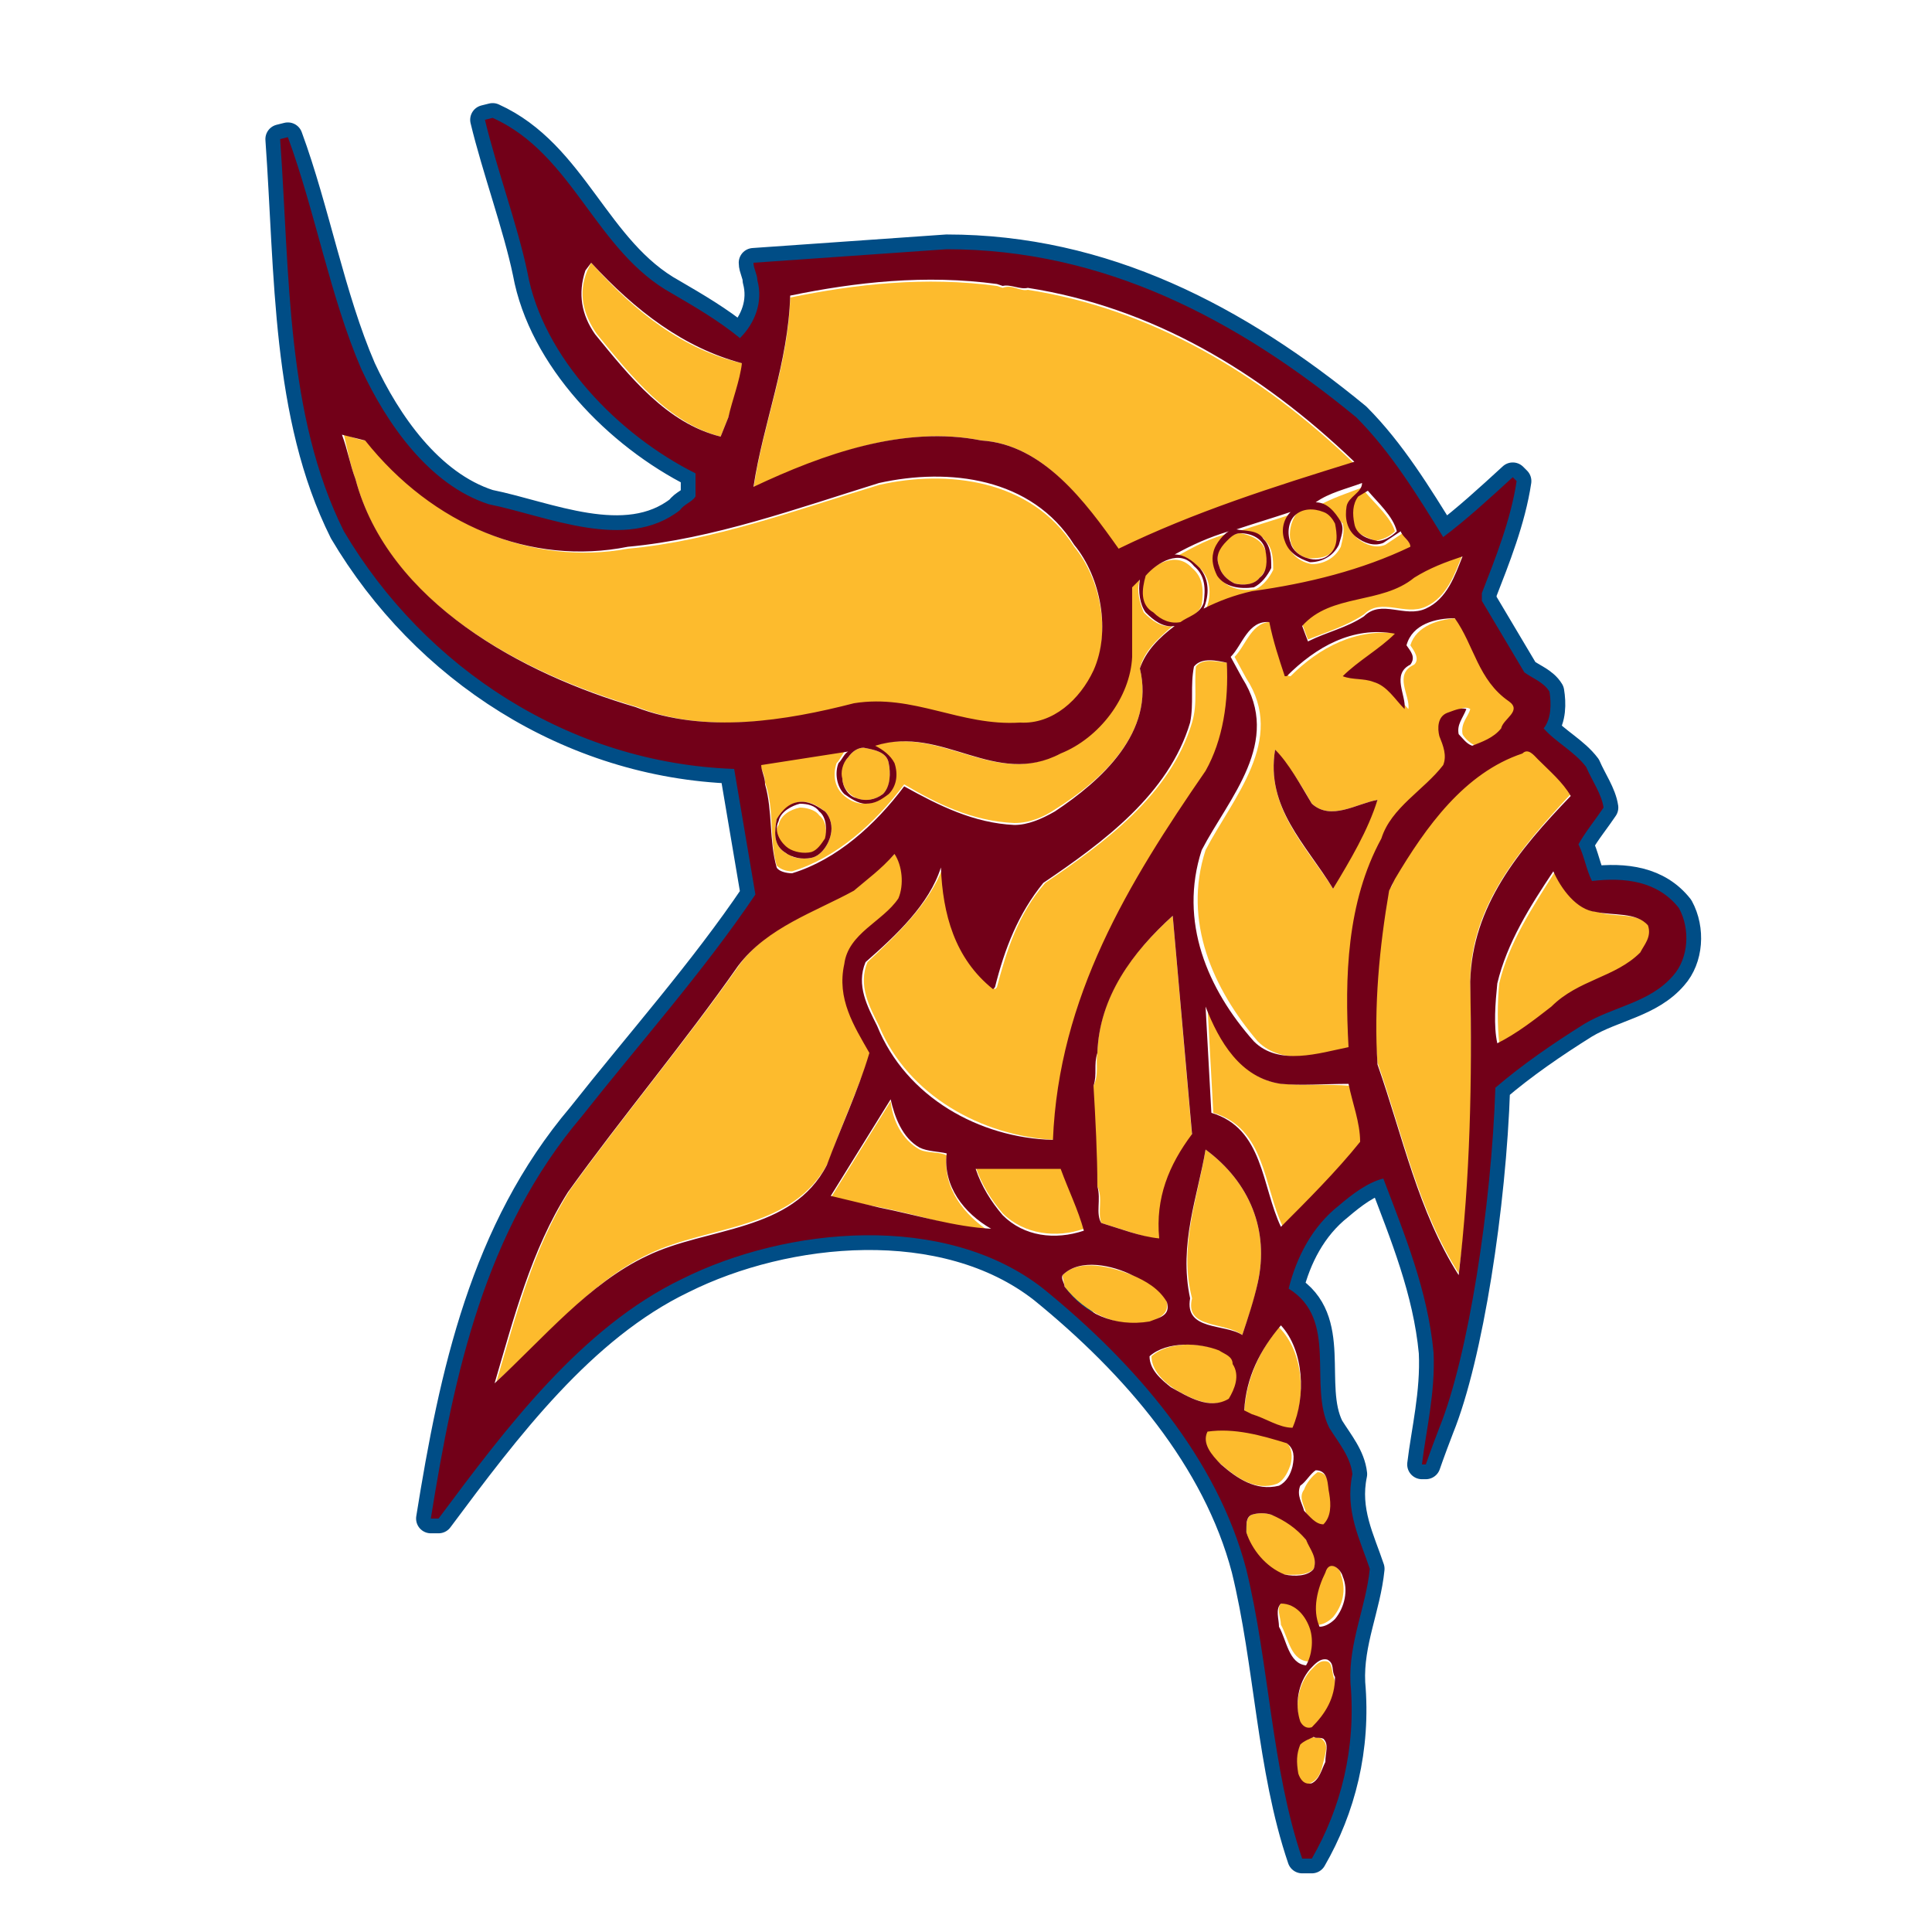 <?xml version="1.0" encoding="utf-8"?>
<!-- Generator: Adobe Illustrator 19.1.0, SVG Export Plug-In . SVG Version: 6.00 Build 0)  -->
<!DOCTYPE svg PUBLIC "-//W3C//DTD SVG 1.1//EN" "http://www.w3.org/Graphics/SVG/1.1/DTD/svg11.dtd">
<svg version="1.1" xmlns="http://www.w3.org/2000/svg" xmlns:xlink="http://www.w3.org/1999/xlink" x="0px" y="0px"
	 viewBox="33 -33 100 100" enable-background="new 33 -33 100 100" xml:space="preserve">
<g id="AREA_3">
	<path fill="none" stroke="#004D86" stroke-width="1.527" stroke-linejoin="round" stroke-miterlimit="10" d="M119.9,14
		c-1.1-1.4-2.8-1.6-4.5-1.4c-0.3-0.6-0.4-1.3-0.7-1.9c0.4-0.7,0.9-1.3,1.3-1.9c-0.1-0.7-0.6-1.4-0.9-2.1c-0.6-0.8-1.6-1.3-2.2-2
		c0.4-0.5,0.4-1.3,0.3-1.9c-0.3-0.5-0.9-0.7-1.3-1l-2.2-3.7l0-0.4c0.7-1.8,1.5-3.8,1.8-5.8l-0.2-0.2c-1.2,1.1-2.4,2.2-3.6,3.1
		c-1.3-2.1-2.7-4.4-4.5-6.2C97-16.5,90.1-20.1,82-20.1l-10,0.7c0,0.3,0.2,0.6,0.2,0.9c0.3,1.1-0.1,2.2-0.9,3
		c-1.1-0.9-2.3-1.6-3.5-2.3c-4-2.2-5.1-7.2-9.3-9.1l-0.4,0.1c0.6,2.5,1.7,5.5,2.2,7.9c0.8,4.4,4.7,8.4,8.7,10.4v1.2
		c-0.2,0.3-0.6,0.4-0.8,0.7c-2.8,2.2-6.9,0.3-9.9-0.3c-3.1-1-5.3-4.2-6.6-7c-1.6-3.7-2.4-8.2-3.8-12l-0.4,0.1
		c0.5,7,0.3,14.3,3.3,20.3c4.2,7.1,11.7,12,20.2,12.3l1.1,6.5c-2.7,4-6,7.7-9,11.5c-5,5.9-6.6,13.3-7.8,20.8l0.4,0
		c3.5-4.7,7.4-9.9,12.6-12.4c5.4-2.7,13.6-3.5,18.7,0.5c4.8,3.9,9,8.8,10.5,14.5c1.2,4.9,1.3,10.3,2.9,15l0.5,0
		c1.5-2.6,2.3-5.7,2-9.1c-0.1-2.1,0.8-3.9,1-5.9c-0.5-1.5-1.3-3-0.9-4.9c-0.1-0.9-0.7-1.6-1.2-2.4c-1.1-2.2,0.5-5.6-2.1-7.2
		c0.4-1.6,1.2-3.2,2.6-4.3c0.7-0.6,1.5-1.2,2.3-1.4c1.1,2.9,2.3,5.8,2.6,9c0.1,2.1-0.4,4.1-0.6,5.8l0.2,0c0,0,0.2-0.6,0.7-1.9
		c1.5-3.7,2.7-11.5,2.9-17.6c1.4-1.2,3-2.3,4.6-3.3c1.5-0.9,3.4-1.1,4.6-2.5C120.4,16.6,120.5,15.1,119.9,14z"/>
</g>
<g id="AREA_2">
	<g>
		<path fill="#FDBB2D" d="M70.7-11.4c0.3-0.9,0.7-1.9,0.7-2.8c-3-0.7-5.5-2.6-7.8-5.2L63.4-19c-0.5,1.2-0.2,2.3,0.5,3.3
			c1.8,2.2,3.7,4.6,6.4,5.3L70.7-11.4z"/>
		<path fill="#FDBB2D" d="M83.8-10.2C87-10,89.2-7,90.9-4.5c3.9-1.9,8.1-3.2,12.2-4.5c-4.9-4.7-10.5-8-16.9-9
			c-0.4,0.1-0.8-0.3-1.3-0.1l-0.3-0.1c-3.7-0.5-7.3-0.1-10.7,0.6c-0.1,3.5-1.4,6.5-1.9,9.9C75.6-9.5,79.8-11,83.8-10.2z"/>
		<path fill="#FDBB2D" d="M85.8,4.5c1.8,0.1,3.1-1.3,3.8-2.7c0.9-2,0.4-4.8-1-6.5c-2.2-3.5-6.6-4-10.1-3.2c-4.3,1.3-8.6,2.9-13,3.3
			C60.6-3.7,55.4-5.8,52-10.2c-0.4,0-0.8-0.2-1.2-0.3C51-9.7,51.1-9,51.4-8.2c1.7,6.5,8.8,10.1,14.6,11.8c3.5,1.4,7.7,0.7,11.3-0.1
			C80.4,3,82.8,4.7,85.8,4.5z"/>
		<path fill="#FDBB2D" d="M102.5-5.9c0.1,0.4,0,0.8-0.1,1.2c-0.3,0.6-0.9,0.9-1.5,0.9c-0.6-0.1-1.1-0.5-1.3-1.1
			c-0.1-0.6,0-1.1,0.3-1.5c-0.9,0.3-1.9,0.6-2.8,0.9c0.4,0,1.1,0,1.4,0.5c0.4,0.4,0.4,1,0.4,1.5c-0.2,0.4-0.5,0.8-0.9,1
			c-0.7,0.1-1.4,0-1.9-0.6c-0.2-0.4-0.4-0.8-0.2-1.2c0.1-0.4,0.6-0.9,0.8-1.1c-1,0.2-1.9,0.7-2.8,1.2c0.5,0,0.9,0.3,1.3,0.7
			c0.5,0.6,0.5,1.4,0.2,2.1c0.8-0.4,1.6-0.7,2.5-0.9c2.8-0.4,5.6-1.1,8.2-2.3c0-0.3-0.4-0.5-0.5-0.8l-0.9,0.6c-0.5,0.2-1,0-1.4-0.3
			c-0.5-0.4-0.5-1-0.5-1.6c0.1-0.5,0.8-0.7,0.8-1.1c-0.8,0.3-1.7,0.6-2.4,1C101.8-6.8,102.1-6.3,102.5-5.9z"/>
		<path fill="#FDBB2D" d="M103-5.9c0.1,0.5,0.7,0.7,1.2,0.9c0.4-0.1,0.7-0.2,1-0.5c-0.2-0.7-1-1.4-1.6-2.1l-0.5,0.3
			C102.9-6.9,102.9-6.3,103-5.9z"/>
		<path fill="#FDBB2D" d="M100.7-4.1c0.4,0,0.9,0,1.2-0.3c0.5-0.4,0.4-1,0.3-1.6c-0.2-0.2-0.3-0.6-0.6-0.6c-0.5-0.2-1.1-0.2-1.5,0.2
			c-0.3,0.4-0.4,1-0.3,1.4C99.9-4.5,100.3-4.2,100.7-4.1z"/>
		<path fill="#FDBB2D" d="M96.1-3.7c0.1,0.4,0.4,0.7,0.8,0.9c0.5,0.1,1,0.1,1.3-0.3c0.4-0.4,0.5-0.9,0.3-1.4
			c-0.2-0.6-0.8-0.8-1.3-0.9c-0.3,0-0.6,0.2-0.8,0.4C96.1-4.7,95.9-4.2,96.1-3.7z"/>
		<path fill="#FDBB2D" d="M100.4-0.7l0.3,0.8c1-0.4,2-0.7,2.9-1.3c0.9-0.9,2.1,0.1,3.2-0.4c1.1-0.5,1.5-1.7,1.9-2.7
			c-0.8,0.4-1.7,0.7-2.5,1C104.5-1.9,101.9-2.4,100.4-0.7z"/>
		<path fill="#FDBB2D" d="M92.6-1.2c0.4,0.3,0.9,0.6,1.4,0.5c0.4-0.3,1-0.4,1.2-1c0.1-0.7,0.1-1.4-0.5-1.9c-0.8-0.9-2-0.2-2.5,0.5
			C92.1-2.5,92-1.7,92.6-1.2z"/>
		<path fill="#FDBB2D" d="M72.6,7.5c0.5,1.4,0.2,2.9,0.6,4.3c0.2,0.2,0.5,0.3,0.8,0.3c2.3-0.7,4.3-2.5,5.8-4.5c1.7,1,3.5,1.9,5.7,2
			c0.8,0,1.5-0.3,2.1-0.7C90,7.4,92.8,4.9,92,1.6c0.2-0.9,1-1.6,1.7-2.2c-0.6,0.1-1.1-0.3-1.5-0.7C92-1.8,91.8-2.4,92-3l-0.5,0.4V1
			c0,2.1-1.7,4.2-3.7,5c-3.3,1.8-6.1-1.5-9.6-0.4c0.4,0.2,0.7,0.5,1,0.9c0.1,0.6,0,1.2-0.3,1.6c-0.3,0.3-0.7,0.5-1.2,0.5
			c-0.4,0-0.8-0.2-1.1-0.5c-0.4-0.4-0.5-1-0.3-1.6c0.2-0.2,0.3-0.5,0.5-0.7l-4.5,0.7C72.4,6.8,72.6,7.1,72.6,7.5z M73.2,9.4
			c0.3-0.4,0.7-0.9,1.3-0.9c0.5,0,0.8,0.2,1.2,0.5c0.3,0.3,0.4,0.8,0.3,1.2c-0.1,0.5-0.5,1.1-1,1.2c-0.5,0.1-1.1,0-1.4-0.3
			C73,10.7,73.1,10,73.2,9.4z"/>
		<path fill="#FDBB2D" d="M106,0.4c0.2,0.3,0.5,0.7,0.2,1c-1.1,0.5-0.2,1.6-0.3,2.3c-0.5-0.5-0.9-1.2-1.6-1.4
			c-0.5-0.2-1.1-0.1-1.6-0.3c0.8-0.8,1.9-1.4,2.7-2.2c-2.2-0.3-4.1,0.7-5.6,2.2h-0.1c-0.3-0.9-0.6-1.9-0.8-2.8l0,0
			c-1.1-0.1-1.4,1.2-2,1.8l0.6,1.1c2.1,3.2-0.7,6.2-2.1,8.9c-1.2,3.7,0.4,7.2,2.7,9.9c1.3,1.3,3.4,0.7,4.9,0.3
			c-0.1-3.6-0.1-7.6,1.7-10.8c0.5-1.6,2.2-2.5,3.2-3.8c0.2-0.5-0.1-1-0.2-1.5c-0.1-0.4-0.1-1,0.4-1.2c0.3-0.1,0.7-0.4,1-0.2
			c-0.1,0.4-0.5,0.7-0.4,1.3c0.1,0.2,0.4,0.5,0.7,0.6c0.6-0.2,1.1-0.4,1.5-0.9c0.1-0.5,1.1-0.9,0.4-1.4c-1.6-1.1-1.8-2.8-2.7-4.3
			C107.5-1,106.3-0.6,106,0.4z M102,13c-1.4-2.2-3.5-4.2-3-7.2c0.7,0.8,1.4,1.9,1.9,2.8c1,0.9,2.3,0,3.4-0.2
			C103.7,10,102.8,11.5,102,13z"/>
		<path fill="#FDBB2D" d="M77.9,16.8c-0.5,1.2,0.1,2.3,0.6,3.3c1.5,3.6,5.3,5.7,9.1,5.9c0.2-7.4,3.9-13.3,7.9-19.1
			c0.9-1.7,1.2-3.6,1.1-5.6c-0.5,0-1.3-0.3-1.7,0.2c-0.1,1,0.1,1.9-0.2,2.9c-1.1,3.7-4.5,6.2-7.6,8.3c-1.4,1.6-2,3.5-2.5,5.4
			l-0.1,0.1c-2-1.6-2.6-3.9-2.7-6.3C81.1,13.8,79.4,15.4,77.9,16.8z"/>
		<path fill="#FDBB2D" d="M76.6,7.3c0,0.4,0.3,0.8,0.7,1c0.5,0.2,1,0.1,1.4-0.2c0.4-0.4,0.4-1,0.3-1.6c-0.1-0.6-0.8-0.7-1.3-0.8
			c-0.3,0-0.6,0.2-0.8,0.5C76.6,6.5,76.4,7,76.6,7.3z"/>
		<path fill="#FDBB2D" d="M114.3,8.1c-0.5-0.7-1.2-1.3-1.7-1.9c-0.2-0.2-0.5-0.6-0.8-0.3c-3,1-5,3.8-6.6,6.5
			c-0.1,0.2-0.1,0.5-0.3,0.6c-0.6,2.9-0.9,6.1-0.6,9c1.3,3.7,2.1,7.6,4.2,10.9c0.7-4.9,0.7-10.1,0.6-15.3
			C109.2,13.8,111.7,10.9,114.3,8.1z"/>
		<path fill="#FDBB2D" d="M75,11.3c0.3-0.2,0.6-0.4,0.7-0.7c0.1-0.5,0.1-1.1-0.3-1.4c-0.2-0.3-0.7-0.4-1-0.4c-0.5,0.1-1,0.4-1.1,0.9
			c-0.4,0.6,0.1,1.1,0.5,1.6C74.1,11.3,74.6,11.4,75,11.3z"/>
		<path fill="#FDBB2D" d="M76.8,16.8c0.2-1.5,2-2.1,2.8-3.4c0.3-0.7,0.2-1.7-0.2-2.3c-0.7,0.7-1.4,1.3-2.1,1.9
			c-2.1,1.2-4.5,1.9-6,3.9c-2.8,4-6,7.8-8.8,11.7c-1.9,3-2.8,6.5-3.8,9.9c2.6-2.3,4.9-5.2,7.9-6.6c3.1-1.5,7.5-1.2,9.3-4.8
			c0.7-2,1.6-3.9,2.2-5.8C77.2,20,76.4,18.6,76.8,16.8z"/>
		<path fill="#FDBB2D" d="M115.7,14.2c-1.1-0.1-1.8-1.2-2.2-2.1c-1.2,1.9-2.4,3.7-2.9,5.8c-0.1,1-0.1,2.2,0,3.1
			c1-0.5,1.9-1.2,2.8-1.9c1.4-1.3,3.3-1.5,4.6-2.8c0.2-0.4,0.5-0.8,0.4-1.4C117.7,14.2,116.5,14.5,115.7,14.2z"/>
		<path fill="#FDBB2D" d="M93.7,14.4c-2.2,2-3.8,4.2-3.9,7.1c-0.1,0.5,0.1,1.1-0.2,1.7c0,1.7,0.1,3.6,0.2,5.2c0.3,0.6,0,1.3,0.2,1.9
			c1,0.3,2.1,0.7,3.1,0.9c-0.2-2.1,0.4-3.9,1.6-5.4L93.7,14.4z"/>
		<path fill="#FDBB2D" d="M99.4,23.1c-2.1-0.2-3.2-2.2-3.9-4l0.3,5.5c2.7,0.8,2.6,3.8,3.6,5.9c1.3-1.4,2.8-2.9,4.1-4.3
			c0-1-0.4-2-0.6-3C101.6,23.1,100.5,23.2,99.4,23.1z"/>
		<path fill="#FDBB2D" d="M82,26.8c-0.4-0.2-1-0.1-1.4-0.3c-0.9-0.5-1.4-1.5-1.5-2.5l-3.1,5l2.6,0.5c2,0.4,3.8,1,5.7,1.3
			C82.9,29.9,81.8,28.5,82,26.8z"/>
		<path fill="#FDBB2D" d="M97.3,36.1c0.3-0.9,0.6-1.7,0.8-2.7c0.6-2.7-0.4-5.2-2.7-6.9c-0.4,2.5-1.4,5-0.7,7.7
			C94.3,35.8,96.4,35.4,97.3,36.1z"/>
		<path fill="#FDBB2D" d="M87.9,27.4h-4.4c0.3,0.9,0.8,1.7,1.4,2.4c1.1,1.1,2.8,1.3,4.2,0.8C88.8,29.5,88.3,28.5,87.9,27.4z"/>
		<path fill="#FDBB2D" d="M93.4,34.4c-0.3-0.7-1.1-1.2-1.8-1.4c-1-0.4-2.7-0.9-3.6,0c0,0.2,0.1,0.4,0.1,0.6c1.1,1.4,2.7,2.1,4.4,1.9
			C92.9,35.2,93.5,35.1,93.4,34.4z"/>
		<path fill="#FDBB2D" d="M97.4,40.1l0.4,0.2c0.7,0.2,1.4,0.7,2.1,0.7c0.7-1.6,0.6-4-0.7-5.3C98.2,36.9,97.5,38.4,97.4,40.1z"/>
		<path fill="#FDBB2D" d="M96.7,39.4c0.3-0.5,0.5-1.3,0.2-1.8c-0.1-0.4-0.5-0.5-0.7-0.7c-1-0.4-2.7-0.5-3.6,0.3
			c0,0.7,0.6,1.3,1.2,1.7C94.5,39.3,95.7,40,96.7,39.4z"/>
		<path fill="#FDBB2D" d="M99.1,43.8c0.4-0.2,0.6-0.7,0.7-1c0.1-0.4,0.1-0.9-0.3-1.2c-1.3-0.4-2.6-0.7-4.1-0.6
			c-0.3,0.7,0.2,1.3,0.7,1.7C97,43.5,98,44.2,99.1,43.8z"/>
		<path fill="#FDBB2D" d="M100.6,45.3c0.2,0.3,0.6,0.7,1,0.7c0.4-0.4,0.4-1.1,0.3-1.6c-0.1-0.4-0.1-1.2-0.7-1.2
			c-0.3,0.2-0.6,0.6-0.7,0.9C100.2,44.5,100.5,44.9,100.6,45.3z"/>
		<path fill="#FDBB2D" d="M101,48.2c0.2-0.6-0.1-1-0.4-1.5c-0.5-0.7-1.1-1.1-1.8-1.3c-0.3-0.1-0.7-0.1-1,0c-0.3,0.1-0.3,0.6-0.3,0.9
			c0.2,0.9,1,1.9,1.9,2.2C99.9,48.5,100.6,48.6,101,48.2z"/>
		<path fill="#FDBB2D" d="M101.5,48.3c-0.4,0.8-0.7,1.9-0.3,2.8c0.3,0,0.6-0.2,0.8-0.4c0.5-0.6,0.7-1.4,0.4-2.2
			C102.4,48.2,101.8,47.7,101.5,48.3z"/>
		<path fill="#FDBB2D" d="M100.9,51.2c-0.3-0.6-0.8-1.3-1.5-1.3c-0.4,0.3-0.1,0.8-0.1,1.2c0.4,0.7,0.5,1.9,1.5,1.9
			C101,52.6,101.1,51.8,100.9,51.2z"/>
		<path fill="#FDBB2D" d="M101.7,53c-0.4-0.1-0.6,0.2-0.9,0.5c-0.6,0.7-0.8,1.8-0.5,2.7c0.2,0.2,0.4,0.4,0.6,0.3
			c0.7-0.7,1.2-1.5,1.2-2.5C101.9,53.6,102,53.1,101.7,53z"/>
		<path fill="#FDBB2D" d="M101.4,57c-0.1-0.1-0.3,0-0.5-0.1c-0.3,0-0.5,0.2-0.7,0.4c-0.2,0.5-0.2,0.9-0.1,1.5
			c0.1,0.3,0.4,0.7,0.7,0.5c0.5-0.2,0.6-0.7,0.7-1.1C101.6,57.7,101.8,57.3,101.4,57z"/>
	</g>
</g>
<g id="AREA_1">
	<g>
		<g>
			<path fill="#720018" d="M119.9,14c-1.1-1.4-2.8-1.6-4.5-1.4c-0.3-0.6-0.4-1.3-0.7-1.9c0.4-0.7,0.9-1.3,1.3-1.9
				c-0.1-0.7-0.6-1.4-0.9-2.1c-0.6-0.8-1.6-1.3-2.2-2c0.4-0.5,0.4-1.3,0.3-1.9c-0.3-0.5-0.9-0.7-1.3-1l-2.2-3.7l0-0.4
				c0.7-1.8,1.5-3.8,1.8-5.8l-0.2-0.2c-1.2,1.1-2.4,2.2-3.6,3.1c-1.3-2.1-2.7-4.4-4.5-6.2C97-16.5,90.1-20.1,82-20.1l-10,0.7
				c0,0.3,0.2,0.6,0.2,0.9c0.3,1.1-0.1,2.2-0.9,3c-1.1-0.9-2.3-1.6-3.5-2.3c-4-2.2-5.1-7.2-9.3-9.1l-0.4,0.1
				c0.6,2.5,1.7,5.5,2.2,7.9c0.8,4.4,4.7,8.4,8.7,10.4v1.2c-0.2,0.3-0.6,0.4-0.8,0.7c-2.8,2.2-6.9,0.3-9.9-0.3c-3.1-1-5.3-4.2-6.6-7
				c-1.6-3.7-2.4-8.2-3.8-12l-0.4,0.1c0.5,7,0.3,14.3,3.3,20.3c4.2,7.1,11.7,12,20.2,12.3l1.1,6.5c-2.7,4-6,7.7-9,11.5
				c-5,5.9-6.6,13.3-7.8,20.8l0.4,0c3.5-4.7,7.4-9.9,12.6-12.4c5.4-2.7,13.6-3.5,18.7,0.5c4.8,3.9,9,8.8,10.5,14.5
				c1.2,4.9,1.3,10.3,2.9,15l0.5,0c1.5-2.6,2.3-5.7,2-9.1c-0.1-2.1,0.8-3.9,1-5.9c-0.5-1.5-1.3-3-0.9-4.9c-0.1-0.9-0.7-1.6-1.2-2.4
				c-1.1-2.2,0.5-5.6-2.1-7.2c0.4-1.6,1.2-3.2,2.6-4.3c0.7-0.6,1.5-1.2,2.3-1.4c1.1,2.9,2.3,5.8,2.6,9c0.1,2.1-0.4,4.1-0.6,5.8
				l0.2,0c0,0,0.2-0.6,0.7-1.9c1.5-3.7,2.7-11.5,2.9-17.6c1.4-1.2,3-2.3,4.6-3.3c1.5-0.9,3.4-1.1,4.6-2.5
				C120.4,16.6,120.5,15.1,119.9,14z M111.1,3.3c0.7,0.5-0.3,0.9-0.4,1.4c-0.4,0.5-1,0.7-1.5,0.9c-0.3-0.1-0.5-0.4-0.7-0.6
				c-0.1-0.5,0.2-0.8,0.4-1.3c-0.3-0.1-0.7,0.1-1,0.2c-0.5,0.2-0.5,0.8-0.4,1.2c0.2,0.5,0.4,1,0.2,1.5c-1,1.3-2.7,2.2-3.2,3.8
				c-1.8,3.3-1.9,7.2-1.7,10.8c-1.5,0.3-3.6,1-4.9-0.3c-2.4-2.7-3.9-6.2-2.7-9.9c1.4-2.7,4.2-5.6,2.1-8.9l-0.6-1.1
				c0.6-0.6,0.9-1.9,2-1.8l0,0c0.2,1,0.5,1.9,0.8,2.8h0.1c1.5-1.5,3.4-2.6,5.6-2.2c-0.8,0.8-1.9,1.4-2.7,2.2
				c0.5,0.2,1.1,0.1,1.6,0.3c0.7,0.2,1.1,0.9,1.6,1.4c0.1-0.7-0.7-1.8,0.3-2.3c0.3-0.4,0-0.7-0.2-1c0.3-1.1,1.5-1.4,2.5-1.4
				C109.3,0.4,109.5,2.2,111.1,3.3z M95.4,26.5c2.3,1.7,3.3,4.2,2.7,6.9c-0.2,0.9-0.5,1.8-0.8,2.7c-0.9-0.6-3-0.2-2.7-1.9
				C94,31.4,95,28.9,95.4,26.5z M93,31.1C92,31,91,30.6,90,30.3c-0.3-0.5,0-1.2-0.2-1.9c0-1.6-0.1-3.5-0.2-5.2
				c0.2-0.6,0-1.1,0.2-1.7c0.1-2.9,1.8-5.2,3.9-7.1l1,11.3C93.5,27.3,92.8,29,93,31.1z M76.4,6.5c-0.2,0.5-0.1,1.2,0.3,1.6
				c0.3,0.2,0.7,0.5,1.1,0.5c0.5,0,0.8-0.2,1.2-0.5c0.4-0.4,0.5-1,0.3-1.6c-0.2-0.4-0.6-0.7-1-0.9c3.5-1.1,6.2,2.2,9.6,0.4
				c2-0.8,3.6-2.9,3.7-5v-3.6L92-3c-0.1,0.6,0,1.3,0.3,1.7c0.4,0.4,0.9,0.8,1.5,0.7C93,0,92.3,0.7,92,1.6C92.8,4.9,90,7.4,87.6,9
				c-0.7,0.4-1.4,0.7-2.1,0.7c-2.1-0.1-3.9-1-5.7-2c-1.5,2-3.5,3.8-5.8,4.5c-0.3,0-0.7-0.1-0.8-0.3c-0.4-1.4-0.2-2.9-0.6-4.3
				c0-0.4-0.2-0.7-0.2-1l4.5-0.7C76.7,6,76.6,6.3,76.4,6.5z M77.7,5.7c0.5,0.1,1.2,0.2,1.3,0.8c0.1,0.5,0.1,1.2-0.3,1.6
				c-0.4,0.3-0.9,0.4-1.4,0.2c-0.4-0.1-0.7-0.6-0.7-1c-0.1-0.3,0-0.8,0.3-1.1C77.1,5.9,77.4,5.7,77.7,5.7z M92.3-3.2
				c0.6-0.7,1.8-1.4,2.5-0.5c0.6,0.5,0.6,1.2,0.5,1.9c-0.2,0.6-0.8,0.7-1.2,1c-0.5,0.1-1-0.1-1.4-0.5C92-1.7,92.1-2.5,92.3-3.2z
				 M81.7,11.9c0.1,2.4,0.7,4.7,2.7,6.3l0.1-0.1c0.5-2,1.2-3.8,2.5-5.4c3.1-2.1,6.5-4.6,7.6-8.3c0.2-1,0-1.9,0.2-2.9
				C95.2,1,96,1.2,96.5,1.3c0.1,2-0.2,4-1.1,5.6c-4,5.8-7.6,11.7-7.9,19.1c-3.8-0.1-7.6-2.2-9.1-5.9c-0.5-1-1.1-2.1-0.6-3.3
				C79.4,15.4,81.1,13.8,81.7,11.9z M108.7-4.2c-0.4,1-0.8,2.2-1.9,2.7c-1.1,0.5-2.3-0.5-3.2,0.4c-0.9,0.6-1.9,0.8-2.9,1.3l-0.3-0.8
				c1.5-1.7,4.1-1.1,5.8-2.5C107-3.6,107.8-3.9,108.7-4.2z M105.3-5.5c-0.3,0.3-0.7,0.5-1,0.5c-0.5-0.1-1.1-0.3-1.2-0.9
				c-0.1-0.5-0.1-1,0.2-1.4l0.5-0.3C104.3-7,105.1-6.3,105.3-5.5z M102.7-6.8c-0.1,0.6,0,1.2,0.5,1.6c0.4,0.3,0.9,0.5,1.4,0.3
				l0.9-0.6c0.1,0.3,0.5,0.5,0.5,0.8c-2.5,1.2-5.3,1.9-8.2,2.3c-0.9,0.2-1.7,0.5-2.5,0.9c0.3-0.7,0.3-1.5-0.2-2.1
				c-0.4-0.4-0.8-0.7-1.3-0.7c0.9-0.5,1.8-0.9,2.8-1.2c-0.2,0.1-0.7,0.6-0.8,1.1c-0.1,0.4,0,0.8,0.2,1.2c0.4,0.6,1.2,0.7,1.9,0.6
				c0.4-0.2,0.7-0.6,0.9-1c0-0.5,0-1.1-0.4-1.5c-0.3-0.5-1-0.4-1.4-0.5c0.9-0.3,1.9-0.6,2.8-0.9c-0.4,0.4-0.5,1-0.3,1.5
				c0.2,0.6,0.7,0.9,1.3,1.1c0.6,0,1.2-0.3,1.5-0.9c0.1-0.4,0.3-0.8,0.1-1.2c-0.3-0.5-0.7-1-1.3-1c0.7-0.5,1.6-0.7,2.4-1
				C103.5-7.5,102.8-7.3,102.7-6.8z M97.2-5.4c0.6,0,1.2,0.3,1.3,0.9c0.1,0.5,0.1,1.1-0.3,1.4c-0.3,0.4-0.9,0.4-1.3,0.3
				c-0.4-0.2-0.7-0.5-0.8-0.9c-0.2-0.5,0-0.9,0.4-1.3C96.7-5.2,96.9-5.4,97.2-5.4z M100-6.3c0.4-0.4,1-0.4,1.5-0.2
				c0.3,0.1,0.5,0.4,0.6,0.6c0.1,0.5,0.2,1.2-0.3,1.6C101.5-4,101-4,100.7-4.1c-0.4-0.1-0.8-0.4-0.9-0.8C99.6-5.4,99.7-6,100-6.3z
				 M73.9-17.7c3.4-0.7,7-1.1,10.7-0.6l0.3,0.1c0.4-0.1,0.9,0.2,1.3,0.1c6.4,1,12,4.3,16.9,9c-4.2,1.3-8.3,2.6-12.2,4.5
				C89.2-7,87-10,83.8-10.2c-4-0.8-8.2,0.7-11.8,2.4C72.5-11.1,73.8-14.2,73.9-17.7z M63.8-15.7c-0.7-1-0.9-2.1-0.5-3.3l0.3-0.4
				c2.3,2.5,4.8,4.4,7.8,5.2c-0.1,0.9-0.5,1.9-0.7,2.8l-0.4,1C67.5-11.1,65.6-13.5,63.8-15.7z M65.9,3.6C60.1,1.9,53.1-1.8,51.4-8.2
				C51.1-9,51-9.7,50.7-10.5c0.4,0.1,0.8,0.2,1.2,0.3c3.5,4.4,8.6,6.5,13.6,5.5c4.4-0.4,8.8-2,13-3.3c3.6-0.8,7.9-0.3,10.1,3.2
				c1.4,1.7,1.9,4.5,1,6.5c-0.7,1.5-2.1,2.8-3.8,2.7c-3.1,0.2-5.5-1.5-8.6-1C73.7,4.3,69.5,5,65.9,3.6z M66.5,32
				c-3,1.4-5.4,4.3-7.9,6.6c1-3.4,1.9-6.9,3.8-9.9c2.8-3.9,6-7.7,8.8-11.7c1.5-2,4-2.8,6-3.9c0.7-0.6,1.4-1.1,2.1-1.9
				c0.4,0.6,0.5,1.6,0.2,2.3c-0.8,1.2-2.6,1.8-2.8,3.4c-0.4,1.8,0.5,3.2,1.3,4.6c-0.6,2-1.5,3.9-2.2,5.8C74,30.8,69.6,30.5,66.5,32z
				 M78.5,29.5L76,28.9l3.1-5c0.2,0.9,0.6,2,1.5,2.5c0.4,0.2,1,0.2,1.4,0.3c-0.2,1.7,0.9,3.1,2.3,3.9C82.4,30.5,80.5,29.9,78.5,29.5
				z M84.9,29.9c-0.6-0.7-1.1-1.5-1.4-2.4h4.4c0.4,1.1,0.9,2.1,1.2,3.2C87.6,31.2,86,31,84.9,29.9z M88.1,33.6
				c0-0.2-0.2-0.4-0.1-0.6c0.9-0.9,2.6-0.5,3.6,0c0.7,0.3,1.4,0.7,1.8,1.4c0.2,0.7-0.4,0.8-0.9,1C90.7,35.7,89.1,35,88.1,33.6z
				 M92.5,37.2c0.9-0.8,2.6-0.7,3.6-0.3c0.3,0.2,0.7,0.3,0.7,0.7c0.4,0.6,0.1,1.3-0.2,1.8c-1,0.6-2.1-0.1-3-0.6
				C93.1,38.4,92.5,37.9,92.5,37.2z M96.2,42.8c-0.5-0.5-1-1.1-0.7-1.7c1.4-0.2,2.8,0.2,4.1,0.6c0.4,0.3,0.4,0.7,0.3,1.2
				c-0.1,0.4-0.3,0.8-0.7,1C98,44.2,97,43.5,96.2,42.8z M97.5,46.3c0-0.4,0-0.8,0.3-0.9c0.3-0.1,0.7-0.1,1,0
				c0.7,0.3,1.3,0.7,1.8,1.3c0.2,0.5,0.6,0.9,0.4,1.5c-0.3,0.4-1,0.4-1.5,0.3C98.5,48.1,97.8,47.2,97.5,46.3z M99.2,51.2
				c0-0.4-0.2-0.9,0.1-1.2c0.8,0,1.3,0.7,1.5,1.3c0.2,0.6,0.1,1.4-0.2,1.9C99.7,53.1,99.6,51.9,99.2,51.2z M101.6,58.2
				c-0.2,0.4-0.3,0.9-0.7,1.1c-0.4,0.1-0.6-0.2-0.7-0.5c-0.1-0.6-0.1-1,0.1-1.5c0.2-0.2,0.5-0.3,0.7-0.4c0.1,0.1,0.3,0,0.5,0.1
				C101.8,57.3,101.6,57.7,101.6,58.2z M100.9,56.4c-0.3,0.1-0.5-0.1-0.6-0.3c-0.3-0.9-0.1-2,0.5-2.7c0.2-0.2,0.5-0.6,0.9-0.5
				c0.4,0.2,0.2,0.6,0.4,0.9C102.1,54.9,101.6,55.7,100.9,56.4z M102.5,48.6c0.3,0.7,0.1,1.6-0.4,2.2c-0.2,0.2-0.5,0.4-0.8,0.4
				c-0.4-0.9-0.1-2,0.3-2.8C101.8,47.7,102.4,48.2,102.5,48.6z M101.1,43.1c0.7,0,0.6,0.8,0.7,1.2c0.1,0.6,0.1,1.2-0.3,1.6
				c-0.4,0-0.7-0.4-1-0.7c-0.1-0.4-0.4-0.8-0.2-1.3C100.6,43.7,100.8,43.3,101.1,43.1z M99.9,40.9c-0.7,0-1.4-0.5-2.1-0.7l-0.4-0.2
				c0.1-1.7,0.8-3.1,1.9-4.4C100.5,36.9,100.6,39.3,99.9,40.9z M99.3,30.5c-1-2.1-0.9-5.1-3.6-5.9l-0.3-5.5c0.7,1.8,1.8,3.7,3.9,4
				c1.1,0.1,2.2,0,3.5,0c0.2,1,0.6,2,0.6,3C102.2,27.6,100.6,29.2,99.3,30.5z M108.5,33c-2.1-3.3-2.9-7.2-4.2-10.9
				c-0.2-3,0.1-6.1,0.6-9c0.1-0.2,0.2-0.4,0.3-0.6c1.6-2.7,3.6-5.5,6.6-6.5c0.3-0.3,0.6,0.1,0.8,0.3c0.6,0.6,1.3,1.2,1.7,1.9
				c-2.7,2.8-5.1,5.7-5.2,9.6C109.2,22.9,109.1,28,108.5,33z M117.9,16.3c-1.3,1.3-3.2,1.4-4.6,2.8c-0.9,0.7-1.8,1.4-2.8,1.9
				c-0.2-0.9-0.1-2.1,0-3.1c0.5-2.1,1.7-4,2.9-5.8c0.4,0.9,1.2,2,2.2,2.1c0.9,0.2,2.1,0,2.7,0.7C118.5,15.5,118.1,15.9,117.9,16.3z"
				/>
			<path fill="#720018" d="M100.9,8.6c-0.6-1-1.2-2.1-1.9-2.8c-0.5,3,1.6,4.9,3,7.2c0.9-1.5,1.8-3,2.3-4.6
				C103.2,8.6,101.9,9.5,100.9,8.6z"/>
			<path fill="#720018" d="M73.6,11.1c0.4,0.3,0.9,0.4,1.4,0.3c0.5-0.1,0.9-0.7,1-1.2c0.1-0.4,0-0.9-0.3-1.2
				c-0.3-0.2-0.7-0.5-1.2-0.5c-0.6,0-1,0.4-1.3,0.9C73.1,10,73,10.7,73.6,11.1z M73.3,9.5c0.1-0.5,0.7-0.8,1.1-0.9
				c0.4,0,0.8,0.1,1,0.4c0.4,0.3,0.4,1,0.3,1.4c-0.2,0.3-0.4,0.6-0.7,0.7c-0.4,0.1-0.9,0-1.2-0.2C73.5,10.7,73,10.1,73.3,9.5z"/>
		</g>
	</g>
</g>
</svg>
